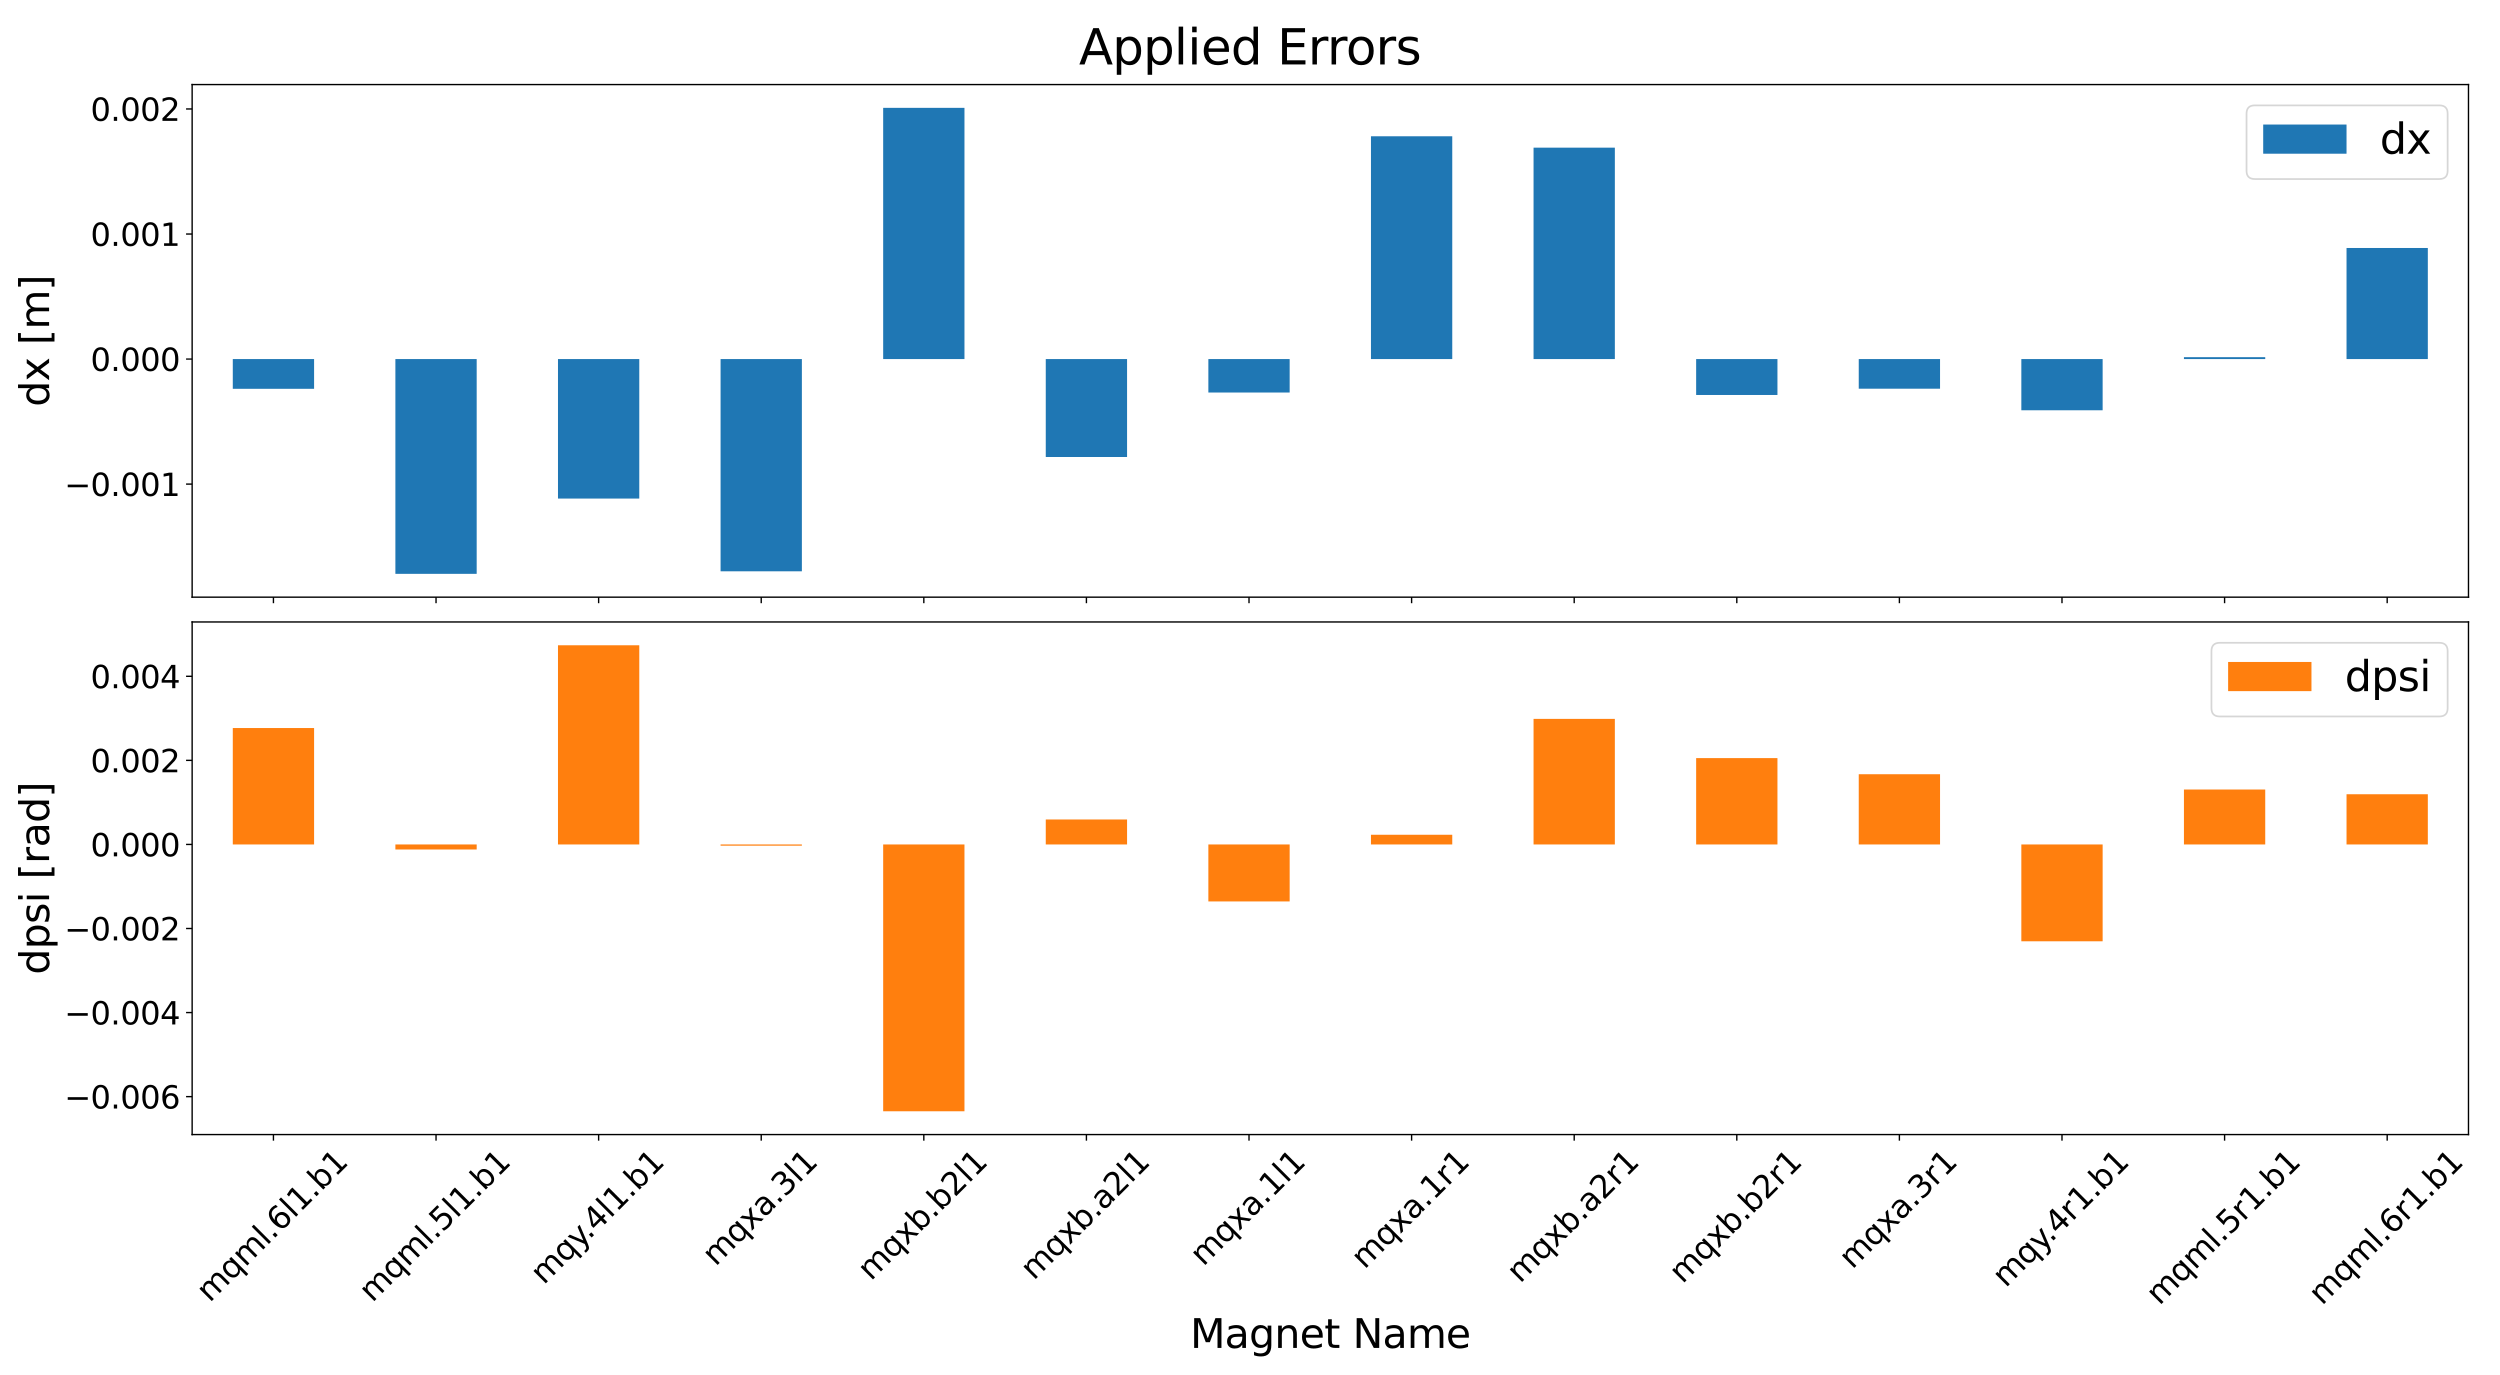 <?xml version="1.0" encoding="utf-8" standalone="no"?>
<!DOCTYPE svg PUBLIC "-//W3C//DTD SVG 1.1//EN"
  "http://www.w3.org/Graphics/SVG/1.1/DTD/svg11.dtd">
<svg height="792pt" version="1.1" viewBox="0 0 1440 792" width="1440pt" xmlns="http://www.w3.org/2000/svg" xmlns:xlink="http://www.w3.org/1999/xlink">
 <defs>
  <style type="text/css">*{stroke-linecap:butt;stroke-linejoin:round;}</style>
 </defs>
 <g id="figure_1">
  <g id="patch_1">
   <path d="M 0 792 
L 1440 792 
L 1440 0 
L 0 0 
z
" style="fill:#ffffff;"/>
  </g>
  <g id="axes_1">
   <g id="patch_2">
    <path d="M 110.674 343.956 
L 1421.844 343.956 
L 1421.844 48.699 
L 110.674 48.699 
z
" style="fill:#ffffff;"/>
   </g>
   <g id="patch_3">
    <path clip-path="url(#p5011b5c61f)" d="M 134.087 206.82 
L 180.915 206.82 
L 180.915 223.953 
L 134.087 223.953 
z
" style="fill:#1f77b4;"/>
   </g>
   <g id="patch_4">
    <path clip-path="url(#p5011b5c61f)" d="M 227.742 206.82 
L 274.57 206.82 
L 274.57 330.535 
L 227.742 330.535 
z
" style="fill:#1f77b4;"/>
   </g>
   <g id="patch_5">
    <path clip-path="url(#p5011b5c61f)" d="M 321.397 206.82 
L 368.225 206.82 
L 368.225 287.175 
L 321.397 287.175 
z
" style="fill:#1f77b4;"/>
   </g>
   <g id="patch_6">
    <path clip-path="url(#p5011b5c61f)" d="M 415.052 206.82 
L 461.88 206.82 
L 461.88 329.069 
L 415.052 329.069 
z
" style="fill:#1f77b4;"/>
   </g>
   <g id="patch_7">
    <path clip-path="url(#p5011b5c61f)" d="M 508.707 206.82 
L 555.535 206.82 
L 555.535 62.12 
L 508.707 62.12 
z
" style="fill:#1f77b4;"/>
   </g>
   <g id="patch_8">
    <path clip-path="url(#p5011b5c61f)" d="M 602.362 206.82 
L 649.19 206.82 
L 649.19 263.229 
L 602.362 263.229 
z
" style="fill:#1f77b4;"/>
   </g>
   <g id="patch_9">
    <path clip-path="url(#p5011b5c61f)" d="M 696.017 206.82 
L 742.845 206.82 
L 742.845 226.093 
L 696.017 226.093 
z
" style="fill:#1f77b4;"/>
   </g>
   <g id="patch_10">
    <path clip-path="url(#p5011b5c61f)" d="M 789.672 206.82 
L 836.5 206.82 
L 836.5 78.496 
L 789.672 78.496 
z
" style="fill:#1f77b4;"/>
   </g>
   <g id="patch_11">
    <path clip-path="url(#p5011b5c61f)" d="M 883.327 206.82 
L 930.155 206.82 
L 930.155 85.049 
L 883.327 85.049 
z
" style="fill:#1f77b4;"/>
   </g>
   <g id="patch_12">
    <path clip-path="url(#p5011b5c61f)" d="M 976.982 206.82 
L 1023.81 206.82 
L 1023.81 227.509 
L 976.982 227.509 
z
" style="fill:#1f77b4;"/>
   </g>
   <g id="patch_13">
    <path clip-path="url(#p5011b5c61f)" d="M 1070.637 206.82 
L 1117.465 206.82 
L 1117.465 223.893 
L 1070.637 223.893 
z
" style="fill:#1f77b4;"/>
   </g>
   <g id="patch_14">
    <path clip-path="url(#p5011b5c61f)" d="M 1164.292 206.82 
L 1211.12 206.82 
L 1211.12 236.317 
L 1164.292 236.317 
z
" style="fill:#1f77b4;"/>
   </g>
   <g id="patch_15">
    <path clip-path="url(#p5011b5c61f)" d="M 1257.947 206.82 
L 1304.775 206.82 
L 1304.775 205.73 
L 1257.947 205.73 
z
" style="fill:#1f77b4;"/>
   </g>
   <g id="patch_16">
    <path clip-path="url(#p5011b5c61f)" d="M 1351.602 206.82 
L 1398.43 206.82 
L 1398.43 142.838 
L 1351.602 142.838 
z
" style="fill:#1f77b4;"/>
   </g>
   <g id="matplotlib.axis_1">
    <g id="xtick_1">
     <g id="line2d_1">
      <defs>
       <path d="M 0 0 
L 0 3.5 
" id="m3570d3de4e" style="stroke:#000000;stroke-width:0.8;"/>
      </defs>
      <g>
       <use style="stroke:#000000;stroke-width:0.8;" x="157.501" xlink:href="#m3570d3de4e" y="343.956"/>
      </g>
     </g>
    </g>
    <g id="xtick_2">
     <g id="line2d_2">
      <g>
       <use style="stroke:#000000;stroke-width:0.8;" x="251.156" xlink:href="#m3570d3de4e" y="343.956"/>
      </g>
     </g>
    </g>
    <g id="xtick_3">
     <g id="line2d_3">
      <g>
       <use style="stroke:#000000;stroke-width:0.8;" x="344.811" xlink:href="#m3570d3de4e" y="343.956"/>
      </g>
     </g>
    </g>
    <g id="xtick_4">
     <g id="line2d_4">
      <g>
       <use style="stroke:#000000;stroke-width:0.8;" x="438.466" xlink:href="#m3570d3de4e" y="343.956"/>
      </g>
     </g>
    </g>
    <g id="xtick_5">
     <g id="line2d_5">
      <g>
       <use style="stroke:#000000;stroke-width:0.8;" x="532.121" xlink:href="#m3570d3de4e" y="343.956"/>
      </g>
     </g>
    </g>
    <g id="xtick_6">
     <g id="line2d_6">
      <g>
       <use style="stroke:#000000;stroke-width:0.8;" x="625.776" xlink:href="#m3570d3de4e" y="343.956"/>
      </g>
     </g>
    </g>
    <g id="xtick_7">
     <g id="line2d_7">
      <g>
       <use style="stroke:#000000;stroke-width:0.8;" x="719.431" xlink:href="#m3570d3de4e" y="343.956"/>
      </g>
     </g>
    </g>
    <g id="xtick_8">
     <g id="line2d_8">
      <g>
       <use style="stroke:#000000;stroke-width:0.8;" x="813.086" xlink:href="#m3570d3de4e" y="343.956"/>
      </g>
     </g>
    </g>
    <g id="xtick_9">
     <g id="line2d_9">
      <g>
       <use style="stroke:#000000;stroke-width:0.8;" x="906.741" xlink:href="#m3570d3de4e" y="343.956"/>
      </g>
     </g>
    </g>
    <g id="xtick_10">
     <g id="line2d_10">
      <g>
       <use style="stroke:#000000;stroke-width:0.8;" x="1000.396" xlink:href="#m3570d3de4e" y="343.956"/>
      </g>
     </g>
    </g>
    <g id="xtick_11">
     <g id="line2d_11">
      <g>
       <use style="stroke:#000000;stroke-width:0.8;" x="1094.051" xlink:href="#m3570d3de4e" y="343.956"/>
      </g>
     </g>
    </g>
    <g id="xtick_12">
     <g id="line2d_12">
      <g>
       <use style="stroke:#000000;stroke-width:0.8;" x="1187.706" xlink:href="#m3570d3de4e" y="343.956"/>
      </g>
     </g>
    </g>
    <g id="xtick_13">
     <g id="line2d_13">
      <g>
       <use style="stroke:#000000;stroke-width:0.8;" x="1281.361" xlink:href="#m3570d3de4e" y="343.956"/>
      </g>
     </g>
    </g>
    <g id="xtick_14">
     <g id="line2d_14">
      <g>
       <use style="stroke:#000000;stroke-width:0.8;" x="1375.016" xlink:href="#m3570d3de4e" y="343.956"/>
      </g>
     </g>
    </g>
   </g>
   <g id="matplotlib.axis_2">
    <g id="ytick_1">
     <g id="line2d_15">
      <defs>
       <path d="M 0 0 
L -3.5 0 
" id="mfce60e5f2f" style="stroke:#000000;stroke-width:0.8;"/>
      </defs>
      <g>
       <use style="stroke:#000000;stroke-width:0.8;" x="110.674" xlink:href="#mfce60e5f2f" y="278.845"/>
      </g>
     </g>
     <g id="text_1">
      <!-- −0.001 -->
      <g transform="translate(37.06 285.683)scale(0.18 -0.18)">
       <defs>
        <path d="M 678 2272 
L 4684 2272 
L 4684 1741 
L 678 1741 
L 678 2272 
z
" id="DejaVuSans-2212" transform="scale(0.016)"/>
        <path d="M 2034 4250 
Q 1547 4250 1301 3770 
Q 1056 3291 1056 2328 
Q 1056 1369 1301 889 
Q 1547 409 2034 409 
Q 2525 409 2770 889 
Q 3016 1369 3016 2328 
Q 3016 3291 2770 3770 
Q 2525 4250 2034 4250 
z
M 2034 4750 
Q 2819 4750 3233 4129 
Q 3647 3509 3647 2328 
Q 3647 1150 3233 529 
Q 2819 -91 2034 -91 
Q 1250 -91 836 529 
Q 422 1150 422 2328 
Q 422 3509 836 4129 
Q 1250 4750 2034 4750 
z
" id="DejaVuSans-30" transform="scale(0.016)"/>
        <path d="M 684 794 
L 1344 794 
L 1344 0 
L 684 0 
L 684 794 
z
" id="DejaVuSans-2e" transform="scale(0.016)"/>
        <path d="M 794 531 
L 1825 531 
L 1825 4091 
L 703 3866 
L 703 4441 
L 1819 4666 
L 2450 4666 
L 2450 531 
L 3481 531 
L 3481 0 
L 794 0 
L 794 531 
z
" id="DejaVuSans-31" transform="scale(0.016)"/>
       </defs>
       <use xlink:href="#DejaVuSans-2212"/>
       <use x="83.789" xlink:href="#DejaVuSans-30"/>
       <use x="147.412" xlink:href="#DejaVuSans-2e"/>
       <use x="179.199" xlink:href="#DejaVuSans-30"/>
       <use x="242.822" xlink:href="#DejaVuSans-30"/>
       <use x="306.445" xlink:href="#DejaVuSans-31"/>
      </g>
     </g>
    </g>
    <g id="ytick_2">
     <g id="line2d_16">
      <g>
       <use style="stroke:#000000;stroke-width:0.8;" x="110.674" xlink:href="#mfce60e5f2f" y="206.82"/>
      </g>
     </g>
     <g id="text_2">
      <!-- 0.000 -->
      <g transform="translate(52.143 213.659)scale(0.18 -0.18)">
       <use xlink:href="#DejaVuSans-30"/>
       <use x="63.623" xlink:href="#DejaVuSans-2e"/>
       <use x="95.41" xlink:href="#DejaVuSans-30"/>
       <use x="159.033" xlink:href="#DejaVuSans-30"/>
       <use x="222.656" xlink:href="#DejaVuSans-30"/>
      </g>
     </g>
    </g>
    <g id="ytick_3">
     <g id="line2d_17">
      <g>
       <use style="stroke:#000000;stroke-width:0.8;" x="110.674" xlink:href="#mfce60e5f2f" y="134.796"/>
      </g>
     </g>
     <g id="text_3">
      <!-- 0.001 -->
      <g transform="translate(52.143 141.635)scale(0.18 -0.18)">
       <use xlink:href="#DejaVuSans-30"/>
       <use x="63.623" xlink:href="#DejaVuSans-2e"/>
       <use x="95.41" xlink:href="#DejaVuSans-30"/>
       <use x="159.033" xlink:href="#DejaVuSans-30"/>
       <use x="222.656" xlink:href="#DejaVuSans-31"/>
      </g>
     </g>
    </g>
    <g id="ytick_4">
     <g id="line2d_18">
      <g>
       <use style="stroke:#000000;stroke-width:0.8;" x="110.674" xlink:href="#mfce60e5f2f" y="62.772"/>
      </g>
     </g>
     <g id="text_4">
      <!-- 0.002 -->
      <g transform="translate(52.143 69.61)scale(0.18 -0.18)">
       <defs>
        <path d="M 1228 531 
L 3431 531 
L 3431 0 
L 469 0 
L 469 531 
Q 828 903 1448 1529 
Q 2069 2156 2228 2338 
Q 2531 2678 2651 2914 
Q 2772 3150 2772 3378 
Q 2772 3750 2511 3984 
Q 2250 4219 1831 4219 
Q 1534 4219 1204 4116 
Q 875 4013 500 3803 
L 500 4441 
Q 881 4594 1212 4672 
Q 1544 4750 1819 4750 
Q 2544 4750 2975 4387 
Q 3406 4025 3406 3419 
Q 3406 3131 3298 2873 
Q 3191 2616 2906 2266 
Q 2828 2175 2409 1742 
Q 1991 1309 1228 531 
z
" id="DejaVuSans-32" transform="scale(0.016)"/>
       </defs>
       <use xlink:href="#DejaVuSans-30"/>
       <use x="63.623" xlink:href="#DejaVuSans-2e"/>
       <use x="95.41" xlink:href="#DejaVuSans-30"/>
       <use x="159.033" xlink:href="#DejaVuSans-30"/>
       <use x="222.656" xlink:href="#DejaVuSans-32"/>
      </g>
     </g>
    </g>
    <g id="text_5">
     <!-- dx [m] -->
     <g transform="translate(28.276 234.265)rotate(-90)scale(0.23 -0.23)">
      <defs>
       <path d="M 2906 2969 
L 2906 4863 
L 3481 4863 
L 3481 0 
L 2906 0 
L 2906 525 
Q 2725 213 2448 61 
Q 2172 -91 1784 -91 
Q 1150 -91 751 415 
Q 353 922 353 1747 
Q 353 2572 751 3078 
Q 1150 3584 1784 3584 
Q 2172 3584 2448 3432 
Q 2725 3281 2906 2969 
z
M 947 1747 
Q 947 1113 1208 752 
Q 1469 391 1925 391 
Q 2381 391 2643 752 
Q 2906 1113 2906 1747 
Q 2906 2381 2643 2742 
Q 2381 3103 1925 3103 
Q 1469 3103 1208 2742 
Q 947 2381 947 1747 
z
" id="DejaVuSans-64" transform="scale(0.016)"/>
       <path d="M 3513 3500 
L 2247 1797 
L 3578 0 
L 2900 0 
L 1881 1375 
L 863 0 
L 184 0 
L 1544 1831 
L 300 3500 
L 978 3500 
L 1906 2253 
L 2834 3500 
L 3513 3500 
z
" id="DejaVuSans-78" transform="scale(0.016)"/>
       <path id="DejaVuSans-20" transform="scale(0.016)"/>
       <path d="M 550 4863 
L 1875 4863 
L 1875 4416 
L 1125 4416 
L 1125 -397 
L 1875 -397 
L 1875 -844 
L 550 -844 
L 550 4863 
z
" id="DejaVuSans-5b" transform="scale(0.016)"/>
       <path d="M 3328 2828 
Q 3544 3216 3844 3400 
Q 4144 3584 4550 3584 
Q 5097 3584 5394 3201 
Q 5691 2819 5691 2113 
L 5691 0 
L 5113 0 
L 5113 2094 
Q 5113 2597 4934 2840 
Q 4756 3084 4391 3084 
Q 3944 3084 3684 2787 
Q 3425 2491 3425 1978 
L 3425 0 
L 2847 0 
L 2847 2094 
Q 2847 2600 2669 2842 
Q 2491 3084 2119 3084 
Q 1678 3084 1418 2786 
Q 1159 2488 1159 1978 
L 1159 0 
L 581 0 
L 581 3500 
L 1159 3500 
L 1159 2956 
Q 1356 3278 1631 3431 
Q 1906 3584 2284 3584 
Q 2666 3584 2933 3390 
Q 3200 3197 3328 2828 
z
" id="DejaVuSans-6d" transform="scale(0.016)"/>
       <path d="M 1947 4863 
L 1947 -844 
L 622 -844 
L 622 -397 
L 1369 -397 
L 1369 4416 
L 622 4416 
L 622 4863 
L 1947 4863 
z
" id="DejaVuSans-5d" transform="scale(0.016)"/>
      </defs>
      <use xlink:href="#DejaVuSans-64"/>
      <use x="63.477" xlink:href="#DejaVuSans-78"/>
      <use x="122.656" xlink:href="#DejaVuSans-20"/>
      <use x="154.443" xlink:href="#DejaVuSans-5b"/>
      <use x="193.457" xlink:href="#DejaVuSans-6d"/>
      <use x="290.869" xlink:href="#DejaVuSans-5d"/>
     </g>
    </g>
   </g>
   <g id="patch_17">
    <path d="M 110.674 343.956 
L 110.674 48.699 
" style="fill:none;stroke:#000000;stroke-linecap:square;stroke-linejoin:miter;stroke-width:0.8;"/>
   </g>
   <g id="patch_18">
    <path d="M 1421.844 343.956 
L 1421.844 48.699 
" style="fill:none;stroke:#000000;stroke-linecap:square;stroke-linejoin:miter;stroke-width:0.8;"/>
   </g>
   <g id="patch_19">
    <path d="M 110.674 343.956 
L 1421.844 343.956 
" style="fill:none;stroke:#000000;stroke-linecap:square;stroke-linejoin:miter;stroke-width:0.8;"/>
   </g>
   <g id="patch_20">
    <path d="M 110.674 48.699 
L 1421.844 48.699 
" style="fill:none;stroke:#000000;stroke-linecap:square;stroke-linejoin:miter;stroke-width:0.8;"/>
   </g>
   <g id="legend_1">
    <g id="patch_21">
     <path d="M 1298.802 103.126 
L 1405.044 103.126 
Q 1409.844 103.126 1409.844 98.326 
L 1409.844 65.499 
Q 1409.844 60.699 1405.044 60.699 
L 1298.802 60.699 
Q 1294.002 60.699 1294.002 65.499 
L 1294.002 98.326 
Q 1294.002 103.126 1298.802 103.126 
z
" style="fill:#ffffff;opacity:0.8;stroke:#cccccc;stroke-linejoin:miter;"/>
    </g>
    <g id="patch_22">
     <path d="M 1303.602 88.535 
L 1351.602 88.535 
L 1351.602 71.735 
L 1303.602 71.735 
z
" style="fill:#1f77b4;"/>
    </g>
    <g id="text_6">
     <!-- dx -->
     <g transform="translate(1370.802 88.535)scale(0.24 -0.24)">
      <use xlink:href="#DejaVuSans-64"/>
      <use x="63.477" xlink:href="#DejaVuSans-78"/>
     </g>
    </g>
   </g>
  </g>
  <g id="axes_2">
   <g id="patch_23">
    <path d="M 110.674 653.513 
L 1421.844 653.513 
L 1421.844 358.256 
L 110.674 358.256 
z
" style="fill:#ffffff;"/>
   </g>
   <g id="patch_24">
    <path clip-path="url(#pece8a37466)" d="M 134.087 486.409 
L 180.915 486.409 
L 180.915 419.347 
L 134.087 419.347 
z
" style="fill:#ff7f0e;"/>
   </g>
   <g id="patch_25">
    <path clip-path="url(#pece8a37466)" d="M 227.742 486.409 
L 274.57 486.409 
L 274.57 489.313 
L 227.742 489.313 
z
" style="fill:#ff7f0e;"/>
   </g>
   <g id="patch_26">
    <path clip-path="url(#pece8a37466)" d="M 321.397 486.409 
L 368.225 486.409 
L 368.225 371.677 
L 321.397 371.677 
z
" style="fill:#ff7f0e;"/>
   </g>
   <g id="patch_27">
    <path clip-path="url(#pece8a37466)" d="M 415.052 486.409 
L 461.88 486.409 
L 461.88 487.112 
L 415.052 487.112 
z
" style="fill:#ff7f0e;"/>
   </g>
   <g id="patch_28">
    <path clip-path="url(#pece8a37466)" d="M 508.707 486.409 
L 555.535 486.409 
L 555.535 640.092 
L 508.707 640.092 
z
" style="fill:#ff7f0e;"/>
   </g>
   <g id="patch_29">
    <path clip-path="url(#pece8a37466)" d="M 602.362 486.409 
L 649.19 486.409 
L 649.19 472.024 
L 602.362 472.024 
z
" style="fill:#ff7f0e;"/>
   </g>
   <g id="patch_30">
    <path clip-path="url(#pece8a37466)" d="M 696.017 486.409 
L 742.845 486.409 
L 742.845 519.229 
L 696.017 519.229 
z
" style="fill:#ff7f0e;"/>
   </g>
   <g id="patch_31">
    <path clip-path="url(#pece8a37466)" d="M 789.672 486.409 
L 836.5 486.409 
L 836.5 480.822 
L 789.672 480.822 
z
" style="fill:#ff7f0e;"/>
   </g>
   <g id="patch_32">
    <path clip-path="url(#pece8a37466)" d="M 883.327 486.409 
L 930.155 486.409 
L 930.155 414.076 
L 883.327 414.076 
z
" style="fill:#ff7f0e;"/>
   </g>
   <g id="patch_33">
    <path clip-path="url(#pece8a37466)" d="M 976.982 486.409 
L 1023.81 486.409 
L 1023.81 436.668 
L 976.982 436.668 
z
" style="fill:#ff7f0e;"/>
   </g>
   <g id="patch_34">
    <path clip-path="url(#pece8a37466)" d="M 1070.637 486.409 
L 1117.465 486.409 
L 1117.465 445.957 
L 1070.637 445.957 
z
" style="fill:#ff7f0e;"/>
   </g>
   <g id="patch_35">
    <path clip-path="url(#pece8a37466)" d="M 1164.292 486.409 
L 1211.12 486.409 
L 1211.12 542.18 
L 1164.292 542.18 
z
" style="fill:#ff7f0e;"/>
   </g>
   <g id="patch_36">
    <path clip-path="url(#pece8a37466)" d="M 1257.947 486.409 
L 1304.775 486.409 
L 1304.775 454.764 
L 1257.947 454.764 
z
" style="fill:#ff7f0e;"/>
   </g>
   <g id="patch_37">
    <path clip-path="url(#pece8a37466)" d="M 1351.602 486.409 
L 1398.43 486.409 
L 1398.43 457.486 
L 1351.602 457.486 
z
" style="fill:#ff7f0e;"/>
   </g>
   <g id="matplotlib.axis_3">
    <g id="xtick_15">
     <g id="line2d_19">
      <g>
       <use style="stroke:#000000;stroke-width:0.8;" x="157.501" xlink:href="#m3570d3de4e" y="653.513"/>
      </g>
     </g>
     <g id="text_7">
      <!-- mqml.6l1.b1 -->
      <g transform="translate(120.807 750.597)rotate(-45)scale(0.18 -0.18)">
       <defs>
        <path d="M 947 1747 
Q 947 1113 1208 752 
Q 1469 391 1925 391 
Q 2381 391 2643 752 
Q 2906 1113 2906 1747 
Q 2906 2381 2643 2742 
Q 2381 3103 1925 3103 
Q 1469 3103 1208 2742 
Q 947 2381 947 1747 
z
M 2906 525 
Q 2725 213 2448 61 
Q 2172 -91 1784 -91 
Q 1150 -91 751 415 
Q 353 922 353 1747 
Q 353 2572 751 3078 
Q 1150 3584 1784 3584 
Q 2172 3584 2448 3432 
Q 2725 3281 2906 2969 
L 2906 3500 
L 3481 3500 
L 3481 -1331 
L 2906 -1331 
L 2906 525 
z
" id="DejaVuSans-71" transform="scale(0.016)"/>
        <path d="M 603 4863 
L 1178 4863 
L 1178 0 
L 603 0 
L 603 4863 
z
" id="DejaVuSans-6c" transform="scale(0.016)"/>
        <path d="M 2113 2584 
Q 1688 2584 1439 2293 
Q 1191 2003 1191 1497 
Q 1191 994 1439 701 
Q 1688 409 2113 409 
Q 2538 409 2786 701 
Q 3034 994 3034 1497 
Q 3034 2003 2786 2293 
Q 2538 2584 2113 2584 
z
M 3366 4563 
L 3366 3988 
Q 3128 4100 2886 4159 
Q 2644 4219 2406 4219 
Q 1781 4219 1451 3797 
Q 1122 3375 1075 2522 
Q 1259 2794 1537 2939 
Q 1816 3084 2150 3084 
Q 2853 3084 3261 2657 
Q 3669 2231 3669 1497 
Q 3669 778 3244 343 
Q 2819 -91 2113 -91 
Q 1303 -91 875 529 
Q 447 1150 447 2328 
Q 447 3434 972 4092 
Q 1497 4750 2381 4750 
Q 2619 4750 2861 4703 
Q 3103 4656 3366 4563 
z
" id="DejaVuSans-36" transform="scale(0.016)"/>
        <path d="M 3116 1747 
Q 3116 2381 2855 2742 
Q 2594 3103 2138 3103 
Q 1681 3103 1420 2742 
Q 1159 2381 1159 1747 
Q 1159 1113 1420 752 
Q 1681 391 2138 391 
Q 2594 391 2855 752 
Q 3116 1113 3116 1747 
z
M 1159 2969 
Q 1341 3281 1617 3432 
Q 1894 3584 2278 3584 
Q 2916 3584 3314 3078 
Q 3713 2572 3713 1747 
Q 3713 922 3314 415 
Q 2916 -91 2278 -91 
Q 1894 -91 1617 61 
Q 1341 213 1159 525 
L 1159 0 
L 581 0 
L 581 4863 
L 1159 4863 
L 1159 2969 
z
" id="DejaVuSans-62" transform="scale(0.016)"/>
       </defs>
       <use xlink:href="#DejaVuSans-6d"/>
       <use x="97.412" xlink:href="#DejaVuSans-71"/>
       <use x="160.889" xlink:href="#DejaVuSans-6d"/>
       <use x="258.301" xlink:href="#DejaVuSans-6c"/>
       <use x="286.084" xlink:href="#DejaVuSans-2e"/>
       <use x="317.871" xlink:href="#DejaVuSans-36"/>
       <use x="381.494" xlink:href="#DejaVuSans-6c"/>
       <use x="409.277" xlink:href="#DejaVuSans-31"/>
       <use x="472.9" xlink:href="#DejaVuSans-2e"/>
       <use x="504.688" xlink:href="#DejaVuSans-62"/>
       <use x="568.164" xlink:href="#DejaVuSans-31"/>
      </g>
     </g>
    </g>
    <g id="xtick_16">
     <g id="line2d_20">
      <g>
       <use style="stroke:#000000;stroke-width:0.8;" x="251.156" xlink:href="#m3570d3de4e" y="653.513"/>
      </g>
     </g>
     <g id="text_8">
      <!-- mqml.5l1.b1 -->
      <g transform="translate(214.462 750.597)rotate(-45)scale(0.18 -0.18)">
       <defs>
        <path d="M 691 4666 
L 3169 4666 
L 3169 4134 
L 1269 4134 
L 1269 2991 
Q 1406 3038 1543 3061 
Q 1681 3084 1819 3084 
Q 2600 3084 3056 2656 
Q 3513 2228 3513 1497 
Q 3513 744 3044 326 
Q 2575 -91 1722 -91 
Q 1428 -91 1123 -41 
Q 819 9 494 109 
L 494 744 
Q 775 591 1075 516 
Q 1375 441 1709 441 
Q 2250 441 2565 725 
Q 2881 1009 2881 1497 
Q 2881 1984 2565 2268 
Q 2250 2553 1709 2553 
Q 1456 2553 1204 2497 
Q 953 2441 691 2322 
L 691 4666 
z
" id="DejaVuSans-35" transform="scale(0.016)"/>
       </defs>
       <use xlink:href="#DejaVuSans-6d"/>
       <use x="97.412" xlink:href="#DejaVuSans-71"/>
       <use x="160.889" xlink:href="#DejaVuSans-6d"/>
       <use x="258.301" xlink:href="#DejaVuSans-6c"/>
       <use x="286.084" xlink:href="#DejaVuSans-2e"/>
       <use x="317.871" xlink:href="#DejaVuSans-35"/>
       <use x="381.494" xlink:href="#DejaVuSans-6c"/>
       <use x="409.277" xlink:href="#DejaVuSans-31"/>
       <use x="472.9" xlink:href="#DejaVuSans-2e"/>
       <use x="504.688" xlink:href="#DejaVuSans-62"/>
       <use x="568.164" xlink:href="#DejaVuSans-31"/>
      </g>
     </g>
    </g>
    <g id="xtick_17">
     <g id="line2d_21">
      <g>
       <use style="stroke:#000000;stroke-width:0.8;" x="344.811" xlink:href="#m3570d3de4e" y="653.513"/>
      </g>
     </g>
     <g id="text_9">
      <!-- mqy.4l1.b1 -->
      <g transform="translate(313.224 740.383)rotate(-45)scale(0.18 -0.18)">
       <defs>
        <path d="M 2059 -325 
Q 1816 -950 1584 -1140 
Q 1353 -1331 966 -1331 
L 506 -1331 
L 506 -850 
L 844 -850 
Q 1081 -850 1212 -737 
Q 1344 -625 1503 -206 
L 1606 56 
L 191 3500 
L 800 3500 
L 1894 763 
L 2988 3500 
L 3597 3500 
L 2059 -325 
z
" id="DejaVuSans-79" transform="scale(0.016)"/>
        <path d="M 2419 4116 
L 825 1625 
L 2419 1625 
L 2419 4116 
z
M 2253 4666 
L 3047 4666 
L 3047 1625 
L 3713 1625 
L 3713 1100 
L 3047 1100 
L 3047 0 
L 2419 0 
L 2419 1100 
L 313 1100 
L 313 1709 
L 2253 4666 
z
" id="DejaVuSans-34" transform="scale(0.016)"/>
       </defs>
       <use xlink:href="#DejaVuSans-6d"/>
       <use x="97.412" xlink:href="#DejaVuSans-71"/>
       <use x="160.889" xlink:href="#DejaVuSans-79"/>
       <use x="205.818" xlink:href="#DejaVuSans-2e"/>
       <use x="237.605" xlink:href="#DejaVuSans-34"/>
       <use x="301.229" xlink:href="#DejaVuSans-6c"/>
       <use x="329.012" xlink:href="#DejaVuSans-31"/>
       <use x="392.635" xlink:href="#DejaVuSans-2e"/>
       <use x="424.422" xlink:href="#DejaVuSans-62"/>
       <use x="487.898" xlink:href="#DejaVuSans-31"/>
      </g>
     </g>
    </g>
    <g id="xtick_18">
     <g id="line2d_22">
      <g>
       <use style="stroke:#000000;stroke-width:0.8;" x="438.466" xlink:href="#m3570d3de4e" y="653.513"/>
      </g>
     </g>
     <g id="text_10">
      <!-- mqxa.3l1 -->
      <g transform="translate(412.184 729.773)rotate(-45)scale(0.18 -0.18)">
       <defs>
        <path d="M 2194 1759 
Q 1497 1759 1228 1600 
Q 959 1441 959 1056 
Q 959 750 1161 570 
Q 1363 391 1709 391 
Q 2188 391 2477 730 
Q 2766 1069 2766 1631 
L 2766 1759 
L 2194 1759 
z
M 3341 1997 
L 3341 0 
L 2766 0 
L 2766 531 
Q 2569 213 2275 61 
Q 1981 -91 1556 -91 
Q 1019 -91 701 211 
Q 384 513 384 1019 
Q 384 1609 779 1909 
Q 1175 2209 1959 2209 
L 2766 2209 
L 2766 2266 
Q 2766 2663 2505 2880 
Q 2244 3097 1772 3097 
Q 1472 3097 1187 3025 
Q 903 2953 641 2809 
L 641 3341 
Q 956 3463 1253 3523 
Q 1550 3584 1831 3584 
Q 2591 3584 2966 3190 
Q 3341 2797 3341 1997 
z
" id="DejaVuSans-61" transform="scale(0.016)"/>
        <path d="M 2597 2516 
Q 3050 2419 3304 2112 
Q 3559 1806 3559 1356 
Q 3559 666 3084 287 
Q 2609 -91 1734 -91 
Q 1441 -91 1130 -33 
Q 819 25 488 141 
L 488 750 
Q 750 597 1062 519 
Q 1375 441 1716 441 
Q 2309 441 2620 675 
Q 2931 909 2931 1356 
Q 2931 1769 2642 2001 
Q 2353 2234 1838 2234 
L 1294 2234 
L 1294 2753 
L 1863 2753 
Q 2328 2753 2575 2939 
Q 2822 3125 2822 3475 
Q 2822 3834 2567 4026 
Q 2313 4219 1838 4219 
Q 1578 4219 1281 4162 
Q 984 4106 628 3988 
L 628 4550 
Q 988 4650 1302 4700 
Q 1616 4750 1894 4750 
Q 2613 4750 3031 4423 
Q 3450 4097 3450 3541 
Q 3450 3153 3228 2886 
Q 3006 2619 2597 2516 
z
" id="DejaVuSans-33" transform="scale(0.016)"/>
       </defs>
       <use xlink:href="#DejaVuSans-6d"/>
       <use x="97.412" xlink:href="#DejaVuSans-71"/>
       <use x="160.889" xlink:href="#DejaVuSans-78"/>
       <use x="220.068" xlink:href="#DejaVuSans-61"/>
       <use x="281.348" xlink:href="#DejaVuSans-2e"/>
       <use x="313.135" xlink:href="#DejaVuSans-33"/>
       <use x="376.758" xlink:href="#DejaVuSans-6c"/>
       <use x="404.541" xlink:href="#DejaVuSans-31"/>
      </g>
     </g>
    </g>
    <g id="xtick_19">
     <g id="line2d_23">
      <g>
       <use style="stroke:#000000;stroke-width:0.8;" x="532.121" xlink:href="#m3570d3de4e" y="653.513"/>
      </g>
     </g>
     <g id="text_11">
      <!-- mqxb.b2l1 -->
      <g transform="translate(501.659 738.133)rotate(-45)scale(0.18 -0.18)">
       <use xlink:href="#DejaVuSans-6d"/>
       <use x="97.412" xlink:href="#DejaVuSans-71"/>
       <use x="160.889" xlink:href="#DejaVuSans-78"/>
       <use x="220.068" xlink:href="#DejaVuSans-62"/>
       <use x="283.545" xlink:href="#DejaVuSans-2e"/>
       <use x="315.332" xlink:href="#DejaVuSans-62"/>
       <use x="378.809" xlink:href="#DejaVuSans-32"/>
       <use x="442.432" xlink:href="#DejaVuSans-6c"/>
       <use x="470.215" xlink:href="#DejaVuSans-31"/>
      </g>
     </g>
    </g>
    <g id="xtick_20">
     <g id="line2d_24">
      <g>
       <use style="stroke:#000000;stroke-width:0.8;" x="625.776" xlink:href="#m3570d3de4e" y="653.513"/>
      </g>
     </g>
     <g id="text_12">
      <!-- mqxb.a2l1 -->
      <g transform="translate(595.454 737.853)rotate(-45)scale(0.18 -0.18)">
       <use xlink:href="#DejaVuSans-6d"/>
       <use x="97.412" xlink:href="#DejaVuSans-71"/>
       <use x="160.889" xlink:href="#DejaVuSans-78"/>
       <use x="220.068" xlink:href="#DejaVuSans-62"/>
       <use x="283.545" xlink:href="#DejaVuSans-2e"/>
       <use x="315.332" xlink:href="#DejaVuSans-61"/>
       <use x="376.611" xlink:href="#DejaVuSans-32"/>
       <use x="440.234" xlink:href="#DejaVuSans-6c"/>
       <use x="468.018" xlink:href="#DejaVuSans-31"/>
      </g>
     </g>
    </g>
    <g id="xtick_21">
     <g id="line2d_25">
      <g>
       <use style="stroke:#000000;stroke-width:0.8;" x="719.431" xlink:href="#m3570d3de4e" y="653.513"/>
      </g>
     </g>
     <g id="text_13">
      <!-- mqxa.1l1 -->
      <g transform="translate(693.149 729.773)rotate(-45)scale(0.18 -0.18)">
       <use xlink:href="#DejaVuSans-6d"/>
       <use x="97.412" xlink:href="#DejaVuSans-71"/>
       <use x="160.889" xlink:href="#DejaVuSans-78"/>
       <use x="220.068" xlink:href="#DejaVuSans-61"/>
       <use x="281.348" xlink:href="#DejaVuSans-2e"/>
       <use x="313.135" xlink:href="#DejaVuSans-31"/>
       <use x="376.758" xlink:href="#DejaVuSans-6c"/>
       <use x="404.541" xlink:href="#DejaVuSans-31"/>
      </g>
     </g>
    </g>
    <g id="xtick_22">
     <g id="line2d_26">
      <g>
       <use style="stroke:#000000;stroke-width:0.8;" x="813.086" xlink:href="#m3570d3de4e" y="653.513"/>
      </g>
     </g>
     <g id="text_14">
      <!-- mqxa.1r1 -->
      <g transform="translate(785.956 731.469)rotate(-45)scale(0.18 -0.18)">
       <defs>
        <path d="M 2631 2963 
Q 2534 3019 2420 3045 
Q 2306 3072 2169 3072 
Q 1681 3072 1420 2755 
Q 1159 2438 1159 1844 
L 1159 0 
L 581 0 
L 581 3500 
L 1159 3500 
L 1159 2956 
Q 1341 3275 1631 3429 
Q 1922 3584 2338 3584 
Q 2397 3584 2469 3576 
Q 2541 3569 2628 3553 
L 2631 2963 
z
" id="DejaVuSans-72" transform="scale(0.016)"/>
       </defs>
       <use xlink:href="#DejaVuSans-6d"/>
       <use x="97.412" xlink:href="#DejaVuSans-71"/>
       <use x="160.889" xlink:href="#DejaVuSans-78"/>
       <use x="220.068" xlink:href="#DejaVuSans-61"/>
       <use x="281.348" xlink:href="#DejaVuSans-2e"/>
       <use x="313.135" xlink:href="#DejaVuSans-31"/>
       <use x="376.758" xlink:href="#DejaVuSans-72"/>
       <use x="417.871" xlink:href="#DejaVuSans-31"/>
      </g>
     </g>
    </g>
    <g id="xtick_23">
     <g id="line2d_27">
      <g>
       <use style="stroke:#000000;stroke-width:0.8;" x="906.741" xlink:href="#m3570d3de4e" y="653.513"/>
      </g>
     </g>
     <g id="text_15">
      <!-- mqxb.a2r1 -->
      <g transform="translate(875.571 739.549)rotate(-45)scale(0.18 -0.18)">
       <use xlink:href="#DejaVuSans-6d"/>
       <use x="97.412" xlink:href="#DejaVuSans-71"/>
       <use x="160.889" xlink:href="#DejaVuSans-78"/>
       <use x="220.068" xlink:href="#DejaVuSans-62"/>
       <use x="283.545" xlink:href="#DejaVuSans-2e"/>
       <use x="315.332" xlink:href="#DejaVuSans-61"/>
       <use x="376.611" xlink:href="#DejaVuSans-32"/>
       <use x="440.234" xlink:href="#DejaVuSans-72"/>
       <use x="481.348" xlink:href="#DejaVuSans-31"/>
      </g>
     </g>
    </g>
    <g id="xtick_24">
     <g id="line2d_28">
      <g>
       <use style="stroke:#000000;stroke-width:0.8;" x="1000.396" xlink:href="#m3570d3de4e" y="653.513"/>
      </g>
     </g>
     <g id="text_16">
      <!-- mqxb.b2r1 -->
      <g transform="translate(969.085 739.83)rotate(-45)scale(0.18 -0.18)">
       <use xlink:href="#DejaVuSans-6d"/>
       <use x="97.412" xlink:href="#DejaVuSans-71"/>
       <use x="160.889" xlink:href="#DejaVuSans-78"/>
       <use x="220.068" xlink:href="#DejaVuSans-62"/>
       <use x="283.545" xlink:href="#DejaVuSans-2e"/>
       <use x="315.332" xlink:href="#DejaVuSans-62"/>
       <use x="378.809" xlink:href="#DejaVuSans-32"/>
       <use x="442.432" xlink:href="#DejaVuSans-72"/>
       <use x="483.545" xlink:href="#DejaVuSans-31"/>
      </g>
     </g>
    </g>
    <g id="xtick_25">
     <g id="line2d_29">
      <g>
       <use style="stroke:#000000;stroke-width:0.8;" x="1094.051" xlink:href="#m3570d3de4e" y="653.513"/>
      </g>
     </g>
     <g id="text_17">
      <!-- mqxa.3r1 -->
      <g transform="translate(1066.921 731.469)rotate(-45)scale(0.18 -0.18)">
       <use xlink:href="#DejaVuSans-6d"/>
       <use x="97.412" xlink:href="#DejaVuSans-71"/>
       <use x="160.889" xlink:href="#DejaVuSans-78"/>
       <use x="220.068" xlink:href="#DejaVuSans-61"/>
       <use x="281.348" xlink:href="#DejaVuSans-2e"/>
       <use x="313.135" xlink:href="#DejaVuSans-33"/>
       <use x="376.758" xlink:href="#DejaVuSans-72"/>
       <use x="417.871" xlink:href="#DejaVuSans-31"/>
      </g>
     </g>
    </g>
    <g id="xtick_26">
     <g id="line2d_30">
      <g>
       <use style="stroke:#000000;stroke-width:0.8;" x="1187.706" xlink:href="#m3570d3de4e" y="653.513"/>
      </g>
     </g>
     <g id="text_18">
      <!-- mqy.4r1.b1 -->
      <g transform="translate(1155.271 742.079)rotate(-45)scale(0.18 -0.18)">
       <use xlink:href="#DejaVuSans-6d"/>
       <use x="97.412" xlink:href="#DejaVuSans-71"/>
       <use x="160.889" xlink:href="#DejaVuSans-79"/>
       <use x="205.818" xlink:href="#DejaVuSans-2e"/>
       <use x="237.605" xlink:href="#DejaVuSans-34"/>
       <use x="301.229" xlink:href="#DejaVuSans-72"/>
       <use x="342.342" xlink:href="#DejaVuSans-31"/>
       <use x="405.965" xlink:href="#DejaVuSans-2e"/>
       <use x="437.752" xlink:href="#DejaVuSans-62"/>
       <use x="501.229" xlink:href="#DejaVuSans-31"/>
      </g>
     </g>
    </g>
    <g id="xtick_27">
     <g id="line2d_31">
      <g>
       <use style="stroke:#000000;stroke-width:0.8;" x="1281.361" xlink:href="#m3570d3de4e" y="653.513"/>
      </g>
     </g>
     <g id="text_19">
      <!-- mqml.5r1.b1 -->
      <g transform="translate(1243.819 752.293)rotate(-45)scale(0.18 -0.18)">
       <use xlink:href="#DejaVuSans-6d"/>
       <use x="97.412" xlink:href="#DejaVuSans-71"/>
       <use x="160.889" xlink:href="#DejaVuSans-6d"/>
       <use x="258.301" xlink:href="#DejaVuSans-6c"/>
       <use x="286.084" xlink:href="#DejaVuSans-2e"/>
       <use x="317.871" xlink:href="#DejaVuSans-35"/>
       <use x="381.494" xlink:href="#DejaVuSans-72"/>
       <use x="422.607" xlink:href="#DejaVuSans-31"/>
       <use x="486.23" xlink:href="#DejaVuSans-2e"/>
       <use x="518.018" xlink:href="#DejaVuSans-62"/>
       <use x="581.494" xlink:href="#DejaVuSans-31"/>
      </g>
     </g>
    </g>
    <g id="xtick_28">
     <g id="line2d_32">
      <g>
       <use style="stroke:#000000;stroke-width:0.8;" x="1375.016" xlink:href="#m3570d3de4e" y="653.513"/>
      </g>
     </g>
     <g id="text_20">
      <!-- mqml.6r1.b1 -->
      <g transform="translate(1337.474 752.293)rotate(-45)scale(0.18 -0.18)">
       <use xlink:href="#DejaVuSans-6d"/>
       <use x="97.412" xlink:href="#DejaVuSans-71"/>
       <use x="160.889" xlink:href="#DejaVuSans-6d"/>
       <use x="258.301" xlink:href="#DejaVuSans-6c"/>
       <use x="286.084" xlink:href="#DejaVuSans-2e"/>
       <use x="317.871" xlink:href="#DejaVuSans-36"/>
       <use x="381.494" xlink:href="#DejaVuSans-72"/>
       <use x="422.607" xlink:href="#DejaVuSans-31"/>
       <use x="486.23" xlink:href="#DejaVuSans-2e"/>
       <use x="518.018" xlink:href="#DejaVuSans-62"/>
       <use x="581.494" xlink:href="#DejaVuSans-31"/>
      </g>
     </g>
    </g>
    <g id="text_21">
     <!-- Magnet Name -->
     <g transform="translate(685.532 776.417)scale(0.23 -0.23)">
      <defs>
       <path d="M 628 4666 
L 1569 4666 
L 2759 1491 
L 3956 4666 
L 4897 4666 
L 4897 0 
L 4281 0 
L 4281 4097 
L 3078 897 
L 2444 897 
L 1241 4097 
L 1241 0 
L 628 0 
L 628 4666 
z
" id="DejaVuSans-4d" transform="scale(0.016)"/>
       <path d="M 2906 1791 
Q 2906 2416 2648 2759 
Q 2391 3103 1925 3103 
Q 1463 3103 1205 2759 
Q 947 2416 947 1791 
Q 947 1169 1205 825 
Q 1463 481 1925 481 
Q 2391 481 2648 825 
Q 2906 1169 2906 1791 
z
M 3481 434 
Q 3481 -459 3084 -895 
Q 2688 -1331 1869 -1331 
Q 1566 -1331 1297 -1286 
Q 1028 -1241 775 -1147 
L 775 -588 
Q 1028 -725 1275 -790 
Q 1522 -856 1778 -856 
Q 2344 -856 2625 -561 
Q 2906 -266 2906 331 
L 2906 616 
Q 2728 306 2450 153 
Q 2172 0 1784 0 
Q 1141 0 747 490 
Q 353 981 353 1791 
Q 353 2603 747 3093 
Q 1141 3584 1784 3584 
Q 2172 3584 2450 3431 
Q 2728 3278 2906 2969 
L 2906 3500 
L 3481 3500 
L 3481 434 
z
" id="DejaVuSans-67" transform="scale(0.016)"/>
       <path d="M 3513 2113 
L 3513 0 
L 2938 0 
L 2938 2094 
Q 2938 2591 2744 2837 
Q 2550 3084 2163 3084 
Q 1697 3084 1428 2787 
Q 1159 2491 1159 1978 
L 1159 0 
L 581 0 
L 581 3500 
L 1159 3500 
L 1159 2956 
Q 1366 3272 1645 3428 
Q 1925 3584 2291 3584 
Q 2894 3584 3203 3211 
Q 3513 2838 3513 2113 
z
" id="DejaVuSans-6e" transform="scale(0.016)"/>
       <path d="M 3597 1894 
L 3597 1613 
L 953 1613 
Q 991 1019 1311 708 
Q 1631 397 2203 397 
Q 2534 397 2845 478 
Q 3156 559 3463 722 
L 3463 178 
Q 3153 47 2828 -22 
Q 2503 -91 2169 -91 
Q 1331 -91 842 396 
Q 353 884 353 1716 
Q 353 2575 817 3079 
Q 1281 3584 2069 3584 
Q 2775 3584 3186 3129 
Q 3597 2675 3597 1894 
z
M 3022 2063 
Q 3016 2534 2758 2815 
Q 2500 3097 2075 3097 
Q 1594 3097 1305 2825 
Q 1016 2553 972 2059 
L 3022 2063 
z
" id="DejaVuSans-65" transform="scale(0.016)"/>
       <path d="M 1172 4494 
L 1172 3500 
L 2356 3500 
L 2356 3053 
L 1172 3053 
L 1172 1153 
Q 1172 725 1289 603 
Q 1406 481 1766 481 
L 2356 481 
L 2356 0 
L 1766 0 
Q 1100 0 847 248 
Q 594 497 594 1153 
L 594 3053 
L 172 3053 
L 172 3500 
L 594 3500 
L 594 4494 
L 1172 4494 
z
" id="DejaVuSans-74" transform="scale(0.016)"/>
       <path d="M 628 4666 
L 1478 4666 
L 3547 763 
L 3547 4666 
L 4159 4666 
L 4159 0 
L 3309 0 
L 1241 3903 
L 1241 0 
L 628 0 
L 628 4666 
z
" id="DejaVuSans-4e" transform="scale(0.016)"/>
      </defs>
      <use xlink:href="#DejaVuSans-4d"/>
      <use x="86.279" xlink:href="#DejaVuSans-61"/>
      <use x="147.559" xlink:href="#DejaVuSans-67"/>
      <use x="211.035" xlink:href="#DejaVuSans-6e"/>
      <use x="274.414" xlink:href="#DejaVuSans-65"/>
      <use x="335.938" xlink:href="#DejaVuSans-74"/>
      <use x="375.146" xlink:href="#DejaVuSans-20"/>
      <use x="406.934" xlink:href="#DejaVuSans-4e"/>
      <use x="481.738" xlink:href="#DejaVuSans-61"/>
      <use x="543.018" xlink:href="#DejaVuSans-6d"/>
      <use x="640.43" xlink:href="#DejaVuSans-65"/>
     </g>
    </g>
   </g>
   <g id="matplotlib.axis_4">
    <g id="ytick_5">
     <g id="line2d_33">
      <g>
       <use style="stroke:#000000;stroke-width:0.8;" x="110.674" xlink:href="#mfce60e5f2f" y="631.677"/>
      </g>
     </g>
     <g id="text_22">
      <!-- −0.006 -->
      <g transform="translate(37.06 638.515)scale(0.18 -0.18)">
       <use xlink:href="#DejaVuSans-2212"/>
       <use x="83.789" xlink:href="#DejaVuSans-30"/>
       <use x="147.412" xlink:href="#DejaVuSans-2e"/>
       <use x="179.199" xlink:href="#DejaVuSans-30"/>
       <use x="242.822" xlink:href="#DejaVuSans-30"/>
       <use x="306.445" xlink:href="#DejaVuSans-36"/>
      </g>
     </g>
    </g>
    <g id="ytick_6">
     <g id="line2d_34">
      <g>
       <use style="stroke:#000000;stroke-width:0.8;" x="110.674" xlink:href="#mfce60e5f2f" y="583.254"/>
      </g>
     </g>
     <g id="text_23">
      <!-- −0.004 -->
      <g transform="translate(37.06 590.093)scale(0.18 -0.18)">
       <use xlink:href="#DejaVuSans-2212"/>
       <use x="83.789" xlink:href="#DejaVuSans-30"/>
       <use x="147.412" xlink:href="#DejaVuSans-2e"/>
       <use x="179.199" xlink:href="#DejaVuSans-30"/>
       <use x="242.822" xlink:href="#DejaVuSans-30"/>
       <use x="306.445" xlink:href="#DejaVuSans-34"/>
      </g>
     </g>
    </g>
    <g id="ytick_7">
     <g id="line2d_35">
      <g>
       <use style="stroke:#000000;stroke-width:0.8;" x="110.674" xlink:href="#mfce60e5f2f" y="534.832"/>
      </g>
     </g>
     <g id="text_24">
      <!-- −0.002 -->
      <g transform="translate(37.06 541.67)scale(0.18 -0.18)">
       <use xlink:href="#DejaVuSans-2212"/>
       <use x="83.789" xlink:href="#DejaVuSans-30"/>
       <use x="147.412" xlink:href="#DejaVuSans-2e"/>
       <use x="179.199" xlink:href="#DejaVuSans-30"/>
       <use x="242.822" xlink:href="#DejaVuSans-30"/>
       <use x="306.445" xlink:href="#DejaVuSans-32"/>
      </g>
     </g>
    </g>
    <g id="ytick_8">
     <g id="line2d_36">
      <g>
       <use style="stroke:#000000;stroke-width:0.8;" x="110.674" xlink:href="#mfce60e5f2f" y="486.409"/>
      </g>
     </g>
     <g id="text_25">
      <!-- 0.000 -->
      <g transform="translate(52.143 493.248)scale(0.18 -0.18)">
       <use xlink:href="#DejaVuSans-30"/>
       <use x="63.623" xlink:href="#DejaVuSans-2e"/>
       <use x="95.41" xlink:href="#DejaVuSans-30"/>
       <use x="159.033" xlink:href="#DejaVuSans-30"/>
       <use x="222.656" xlink:href="#DejaVuSans-30"/>
      </g>
     </g>
    </g>
    <g id="ytick_9">
     <g id="line2d_37">
      <g>
       <use style="stroke:#000000;stroke-width:0.8;" x="110.674" xlink:href="#mfce60e5f2f" y="437.987"/>
      </g>
     </g>
     <g id="text_26">
      <!-- 0.002 -->
      <g transform="translate(52.143 444.826)scale(0.18 -0.18)">
       <use xlink:href="#DejaVuSans-30"/>
       <use x="63.623" xlink:href="#DejaVuSans-2e"/>
       <use x="95.41" xlink:href="#DejaVuSans-30"/>
       <use x="159.033" xlink:href="#DejaVuSans-30"/>
       <use x="222.656" xlink:href="#DejaVuSans-32"/>
      </g>
     </g>
    </g>
    <g id="ytick_10">
     <g id="line2d_38">
      <g>
       <use style="stroke:#000000;stroke-width:0.8;" x="110.674" xlink:href="#mfce60e5f2f" y="389.565"/>
      </g>
     </g>
     <g id="text_27">
      <!-- 0.004 -->
      <g transform="translate(52.143 396.403)scale(0.18 -0.18)">
       <use xlink:href="#DejaVuSans-30"/>
       <use x="63.623" xlink:href="#DejaVuSans-2e"/>
       <use x="95.41" xlink:href="#DejaVuSans-30"/>
       <use x="159.033" xlink:href="#DejaVuSans-30"/>
       <use x="222.656" xlink:href="#DejaVuSans-34"/>
      </g>
     </g>
    </g>
    <g id="text_28">
     <!-- dpsi [rad] -->
     <g transform="translate(28.276 561.376)rotate(-90)scale(0.23 -0.23)">
      <defs>
       <path d="M 1159 525 
L 1159 -1331 
L 581 -1331 
L 581 3500 
L 1159 3500 
L 1159 2969 
Q 1341 3281 1617 3432 
Q 1894 3584 2278 3584 
Q 2916 3584 3314 3078 
Q 3713 2572 3713 1747 
Q 3713 922 3314 415 
Q 2916 -91 2278 -91 
Q 1894 -91 1617 61 
Q 1341 213 1159 525 
z
M 3116 1747 
Q 3116 2381 2855 2742 
Q 2594 3103 2138 3103 
Q 1681 3103 1420 2742 
Q 1159 2381 1159 1747 
Q 1159 1113 1420 752 
Q 1681 391 2138 391 
Q 2594 391 2855 752 
Q 3116 1113 3116 1747 
z
" id="DejaVuSans-70" transform="scale(0.016)"/>
       <path d="M 2834 3397 
L 2834 2853 
Q 2591 2978 2328 3040 
Q 2066 3103 1784 3103 
Q 1356 3103 1142 2972 
Q 928 2841 928 2578 
Q 928 2378 1081 2264 
Q 1234 2150 1697 2047 
L 1894 2003 
Q 2506 1872 2764 1633 
Q 3022 1394 3022 966 
Q 3022 478 2636 193 
Q 2250 -91 1575 -91 
Q 1294 -91 989 -36 
Q 684 19 347 128 
L 347 722 
Q 666 556 975 473 
Q 1284 391 1588 391 
Q 1994 391 2212 530 
Q 2431 669 2431 922 
Q 2431 1156 2273 1281 
Q 2116 1406 1581 1522 
L 1381 1569 
Q 847 1681 609 1914 
Q 372 2147 372 2553 
Q 372 3047 722 3315 
Q 1072 3584 1716 3584 
Q 2034 3584 2315 3537 
Q 2597 3491 2834 3397 
z
" id="DejaVuSans-73" transform="scale(0.016)"/>
       <path d="M 603 3500 
L 1178 3500 
L 1178 0 
L 603 0 
L 603 3500 
z
M 603 4863 
L 1178 4863 
L 1178 4134 
L 603 4134 
L 603 4863 
z
" id="DejaVuSans-69" transform="scale(0.016)"/>
      </defs>
      <use xlink:href="#DejaVuSans-64"/>
      <use x="63.477" xlink:href="#DejaVuSans-70"/>
      <use x="126.953" xlink:href="#DejaVuSans-73"/>
      <use x="179.053" xlink:href="#DejaVuSans-69"/>
      <use x="206.836" xlink:href="#DejaVuSans-20"/>
      <use x="238.623" xlink:href="#DejaVuSans-5b"/>
      <use x="277.637" xlink:href="#DejaVuSans-72"/>
      <use x="318.75" xlink:href="#DejaVuSans-61"/>
      <use x="380.029" xlink:href="#DejaVuSans-64"/>
      <use x="443.506" xlink:href="#DejaVuSans-5d"/>
     </g>
    </g>
   </g>
   <g id="patch_38">
    <path d="M 110.674 653.513 
L 110.674 358.256 
" style="fill:none;stroke:#000000;stroke-linecap:square;stroke-linejoin:miter;stroke-width:0.8;"/>
   </g>
   <g id="patch_39">
    <path d="M 1421.844 653.513 
L 1421.844 358.256 
" style="fill:none;stroke:#000000;stroke-linecap:square;stroke-linejoin:miter;stroke-width:0.8;"/>
   </g>
   <g id="patch_40">
    <path d="M 110.674 653.513 
L 1421.844 653.513 
" style="fill:none;stroke:#000000;stroke-linecap:square;stroke-linejoin:miter;stroke-width:0.8;"/>
   </g>
   <g id="patch_41">
    <path d="M 110.674 358.256 
L 1421.844 358.256 
" style="fill:none;stroke:#000000;stroke-linecap:square;stroke-linejoin:miter;stroke-width:0.8;"/>
   </g>
   <g id="legend_2">
    <g id="patch_42">
     <path d="M 1278.601 412.683 
L 1405.044 412.683 
Q 1409.844 412.683 1409.844 407.883 
L 1409.844 375.056 
Q 1409.844 370.256 1405.044 370.256 
L 1278.601 370.256 
Q 1273.801 370.256 1273.801 375.056 
L 1273.801 407.883 
Q 1273.801 412.683 1278.601 412.683 
z
" style="fill:#ffffff;opacity:0.8;stroke:#cccccc;stroke-linejoin:miter;"/>
    </g>
    <g id="patch_43">
     <path d="M 1283.401 398.092 
L 1331.401 398.092 
L 1331.401 381.292 
L 1283.401 381.292 
z
" style="fill:#ff7f0e;"/>
    </g>
    <g id="text_29">
     <!-- dpsi -->
     <g transform="translate(1350.601 398.092)scale(0.24 -0.24)">
      <use xlink:href="#DejaVuSans-64"/>
      <use x="63.477" xlink:href="#DejaVuSans-70"/>
      <use x="126.953" xlink:href="#DejaVuSans-73"/>
      <use x="179.053" xlink:href="#DejaVuSans-69"/>
     </g>
    </g>
   </g>
  </g>
  <g id="text_30">
   <!-- Applied Errors -->
   <g transform="translate(621.506 37.116)scale(0.28 -0.28)">
    <defs>
     <path d="M 2188 4044 
L 1331 1722 
L 3047 1722 
L 2188 4044 
z
M 1831 4666 
L 2547 4666 
L 4325 0 
L 3669 0 
L 3244 1197 
L 1141 1197 
L 716 0 
L 50 0 
L 1831 4666 
z
" id="DejaVuSans-41" transform="scale(0.016)"/>
     <path d="M 628 4666 
L 3578 4666 
L 3578 4134 
L 1259 4134 
L 1259 2753 
L 3481 2753 
L 3481 2222 
L 1259 2222 
L 1259 531 
L 3634 531 
L 3634 0 
L 628 0 
L 628 4666 
z
" id="DejaVuSans-45" transform="scale(0.016)"/>
     <path d="M 1959 3097 
Q 1497 3097 1228 2736 
Q 959 2375 959 1747 
Q 959 1119 1226 758 
Q 1494 397 1959 397 
Q 2419 397 2687 759 
Q 2956 1122 2956 1747 
Q 2956 2369 2687 2733 
Q 2419 3097 1959 3097 
z
M 1959 3584 
Q 2709 3584 3137 3096 
Q 3566 2609 3566 1747 
Q 3566 888 3137 398 
Q 2709 -91 1959 -91 
Q 1206 -91 779 398 
Q 353 888 353 1747 
Q 353 2609 779 3096 
Q 1206 3584 1959 3584 
z
" id="DejaVuSans-6f" transform="scale(0.016)"/>
    </defs>
    <use xlink:href="#DejaVuSans-41"/>
    <use x="68.408" xlink:href="#DejaVuSans-70"/>
    <use x="131.885" xlink:href="#DejaVuSans-70"/>
    <use x="195.361" xlink:href="#DejaVuSans-6c"/>
    <use x="223.145" xlink:href="#DejaVuSans-69"/>
    <use x="250.928" xlink:href="#DejaVuSans-65"/>
    <use x="312.451" xlink:href="#DejaVuSans-64"/>
    <use x="375.928" xlink:href="#DejaVuSans-20"/>
    <use x="407.715" xlink:href="#DejaVuSans-45"/>
    <use x="470.898" xlink:href="#DejaVuSans-72"/>
    <use x="510.262" xlink:href="#DejaVuSans-72"/>
    <use x="549.125" xlink:href="#DejaVuSans-6f"/>
    <use x="610.307" xlink:href="#DejaVuSans-72"/>
    <use x="651.42" xlink:href="#DejaVuSans-73"/>
   </g>
  </g>
 </g>
 <defs>
  <clipPath id="p5011b5c61f">
   <rect height="295.257" width="1311.17" x="110.674" y="48.699"/>
  </clipPath>
  <clipPath id="pece8a37466">
   <rect height="295.257" width="1311.17" x="110.674" y="358.256"/>
  </clipPath>
 </defs>
</svg>
